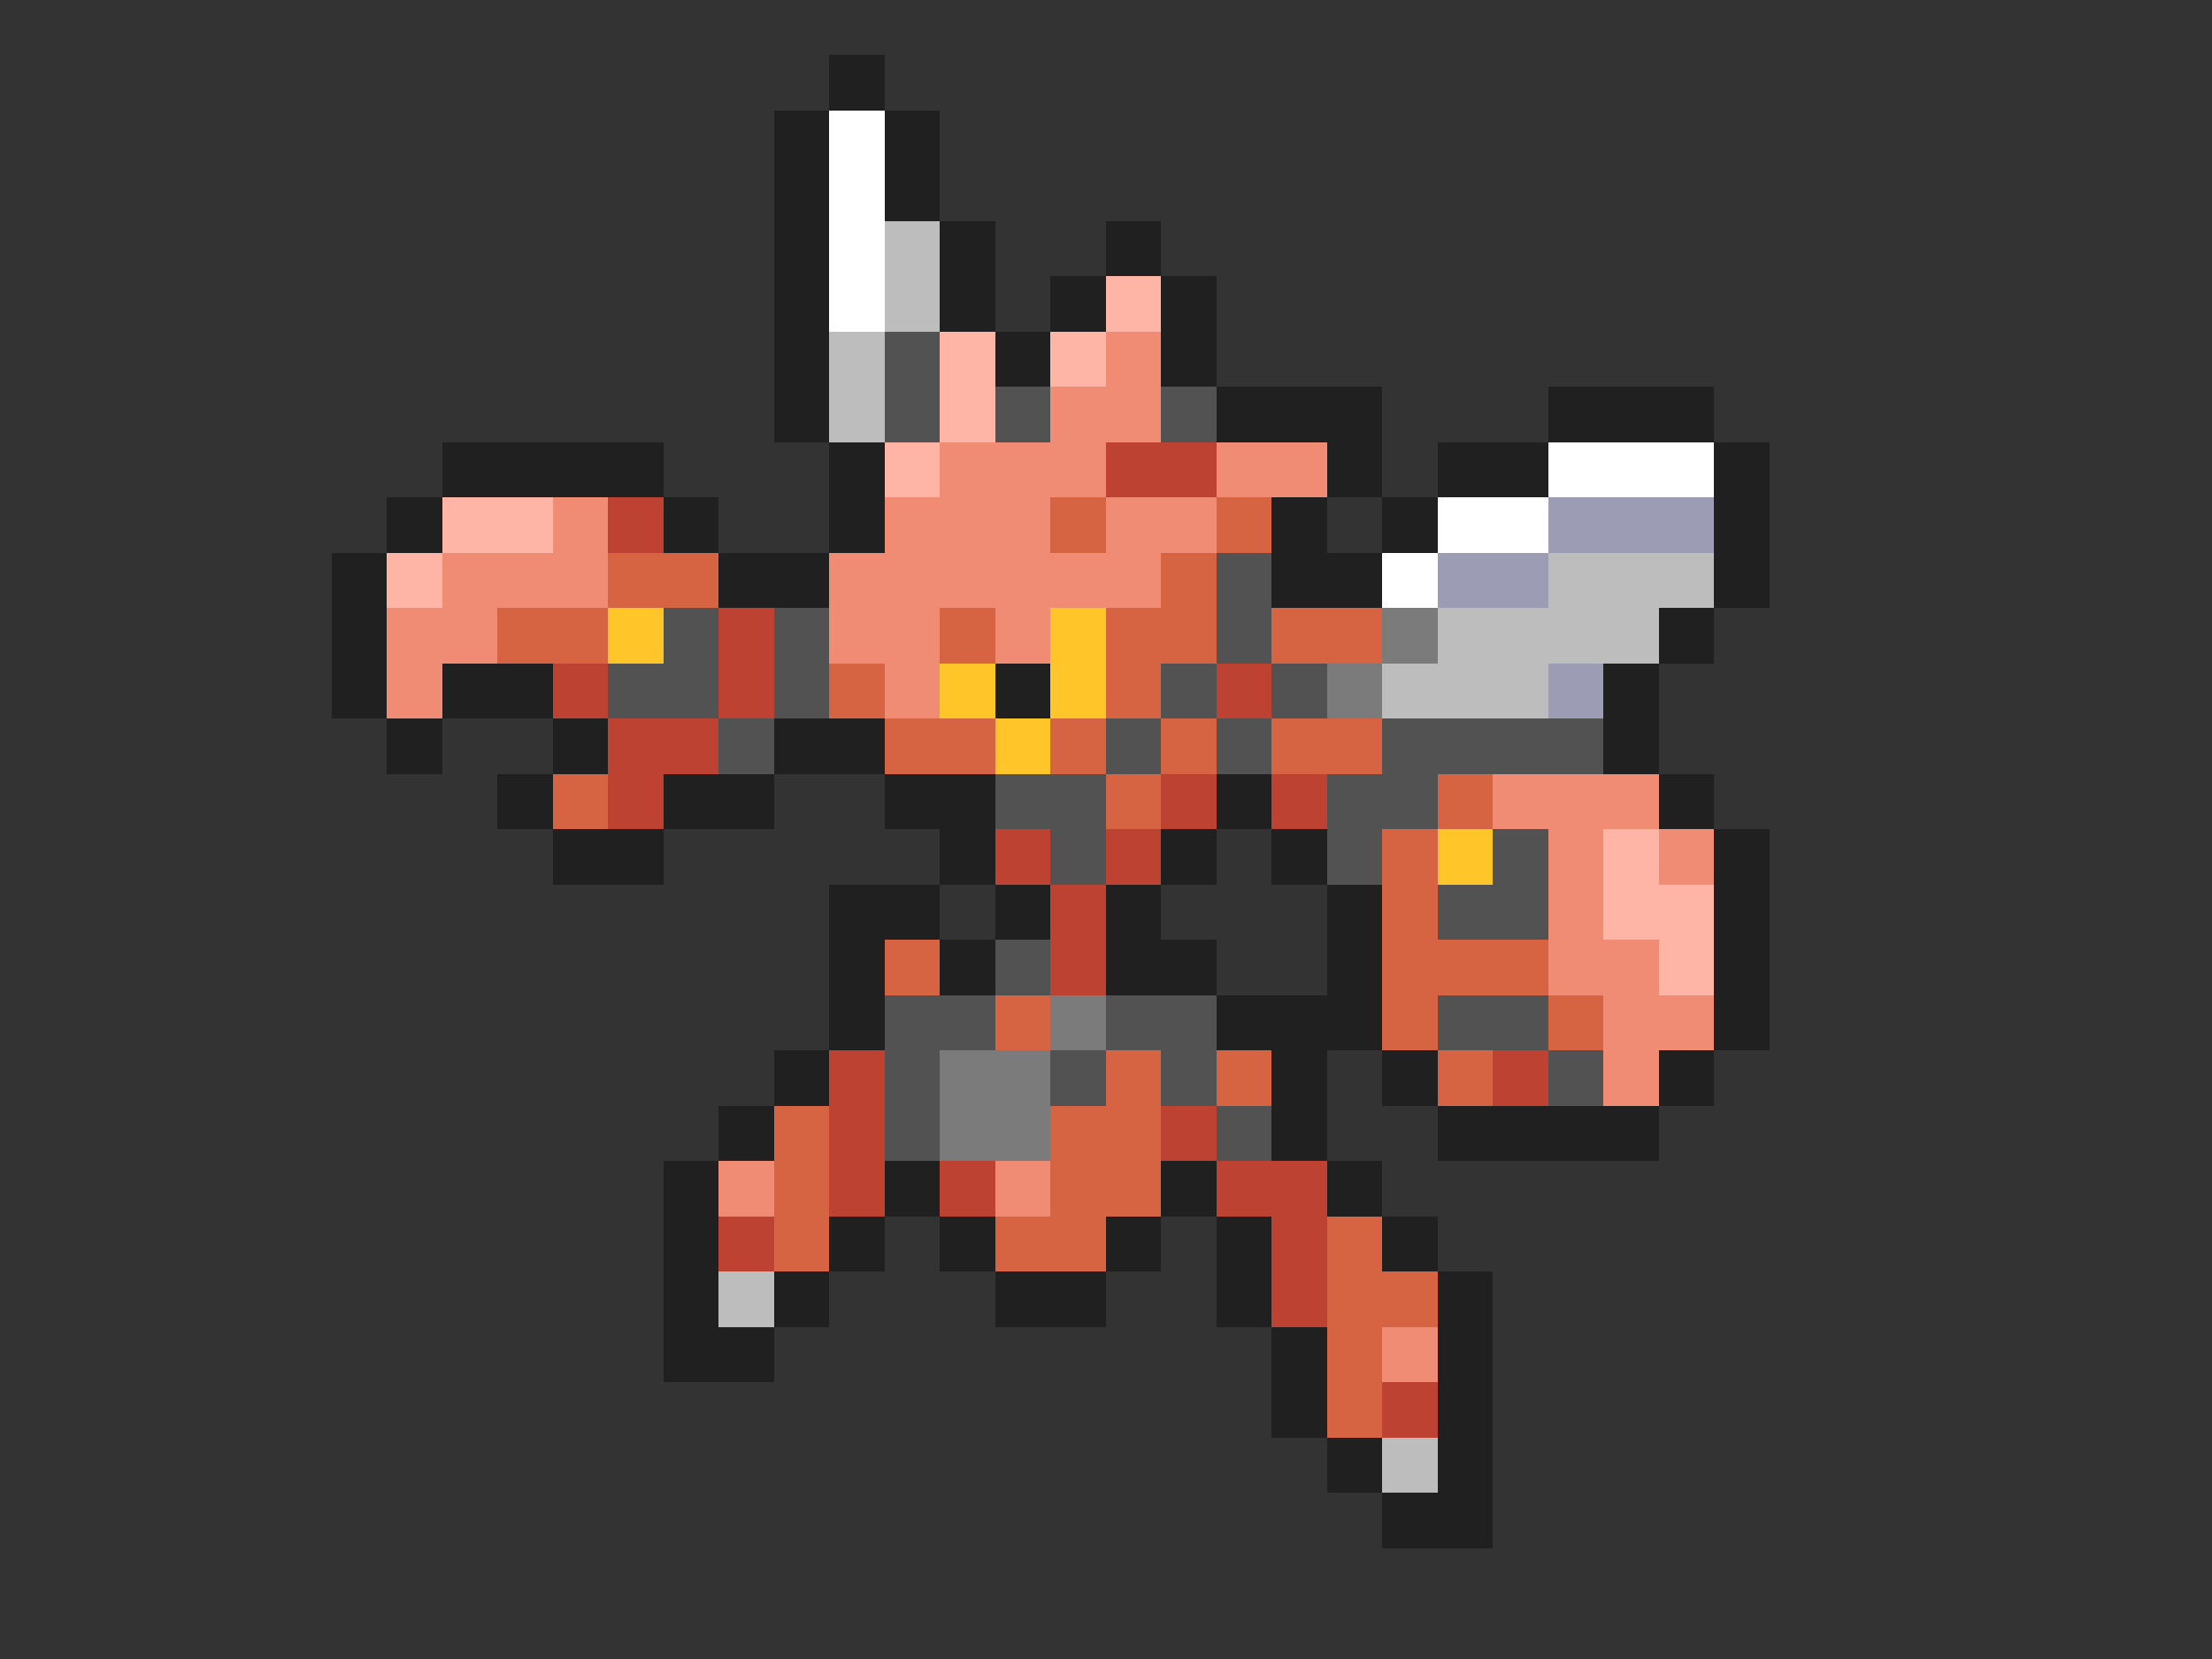 <svg xmlns="http://www.w3.org/2000/svg" viewBox="0 -0.5 40 30" shape-rendering="crispEdges">
<rect x="0" y="-0.5" width="40" height="30" fill="#333333" stroke="none"/>
<path stroke="#202020" d="M15 1h1M14 2h1M16 2h1M14 3h1M16 3h1M14 4h1M17 4h1M20 4h1M14 5h1M17 5h1M19 5h1M21 5h1M14 6h1M18 6h1M21 6h1M14 7h1M22 7h3M28 7h3M8 8h4M15 8h1M24 8h1M26 8h2M31 8h1M7 9h1M12 9h1M15 9h1M23 9h1M25 9h1M31 9h1M6 10h1M13 10h2M23 10h2M31 10h1M6 11h1M30 11h1M6 12h1M8 12h2M18 12h1M29 12h1M7 13h1M10 13h1M14 13h2M29 13h1M9 14h1M12 14h2M16 14h2M22 14h1M30 14h1M10 15h2M17 15h1M21 15h1M23 15h1M31 15h1M15 16h2M18 16h1M20 16h1M24 16h1M31 16h1M15 17h1M17 17h1M20 17h2M24 17h1M31 17h1M15 18h1M22 18h3M31 18h1M14 19h1M23 19h1M25 19h1M30 19h1M13 20h1M23 20h1M26 20h4M12 21h1M16 21h1M21 21h1M24 21h1M12 22h1M15 22h1M17 22h1M20 22h1M22 22h1M25 22h1M12 23h1M14 23h1M18 23h2M22 23h1M26 23h1M12 24h2M23 24h1M26 24h1M23 25h1M26 25h1M24 26h1M26 26h1M25 27h2" />
<path stroke="#ffffff" d="M15 2h1M15 3h1M15 4h1M15 5h1M28 8h3M26 9h2M25 10h1" />
<path stroke="#bdbdbd" d="M16 4h1M16 5h1M15 6h1M15 7h1M28 10h3M26 11h4M25 12h3M13 23h1M25 26h1" />
<path stroke="#ffb5a5" d="M20 5h1M17 6h1M19 6h1M17 7h1M16 8h1M8 9h2M7 10h1M29 15h1M29 16h2M30 17h1" />
<path stroke="#525252" d="M16 6h1M16 7h1M18 7h1M21 7h1M22 10h1M12 11h1M14 11h1M22 11h1M11 12h2M14 12h1M21 12h1M23 12h1M13 13h1M20 13h1M22 13h1M25 13h4M18 14h2M24 14h2M19 15h1M24 15h1M27 15h1M26 16h2M18 17h1M16 18h2M20 18h2M26 18h2M16 19h1M19 19h1M21 19h1M28 19h1M16 20h1M22 20h1" />
<path stroke="#ef8c73" d="M20 6h1M19 7h2M17 8h3M22 8h2M10 9h1M16 9h3M20 9h2M8 10h3M15 10h6M7 11h2M15 11h2M18 11h1M7 12h1M16 12h1M27 14h3M28 15h1M30 15h1M28 16h1M28 17h2M29 18h2M29 19h1M13 21h1M18 21h1M25 24h1" />
<path stroke="#bd4231" d="M20 8h2M11 9h1M13 11h1M10 12h1M13 12h1M22 12h1M11 13h2M11 14h1M21 14h1M23 14h1M18 15h1M20 15h1M19 16h1M19 17h1M15 19h1M27 19h1M15 20h1M21 20h1M15 21h1M17 21h1M22 21h2M13 22h1M23 22h1M23 23h1M25 25h1" />
<path stroke="#d66342" d="M19 9h1M22 9h1M11 10h2M21 10h1M9 11h2M17 11h1M20 11h2M23 11h2M15 12h1M20 12h1M16 13h2M19 13h1M21 13h1M23 13h2M10 14h1M20 14h1M26 14h1M25 15h1M25 16h1M16 17h1M25 17h3M18 18h1M25 18h1M28 18h1M20 19h1M22 19h1M26 19h1M14 20h1M19 20h2M14 21h1M19 21h2M14 22h1M18 22h2M24 22h1M24 23h2M24 24h1M24 25h1" />
<path stroke="#9c9cb5" d="M28 9h3M26 10h2M28 12h1" />
<path stroke="#ffc529" d="M11 11h1M19 11h1M17 12h1M19 12h1M18 13h1M26 15h1" />
<path stroke="#7b7b7b" d="M25 11h1M24 12h1M19 18h1M17 19h2M17 20h2" />
</svg>